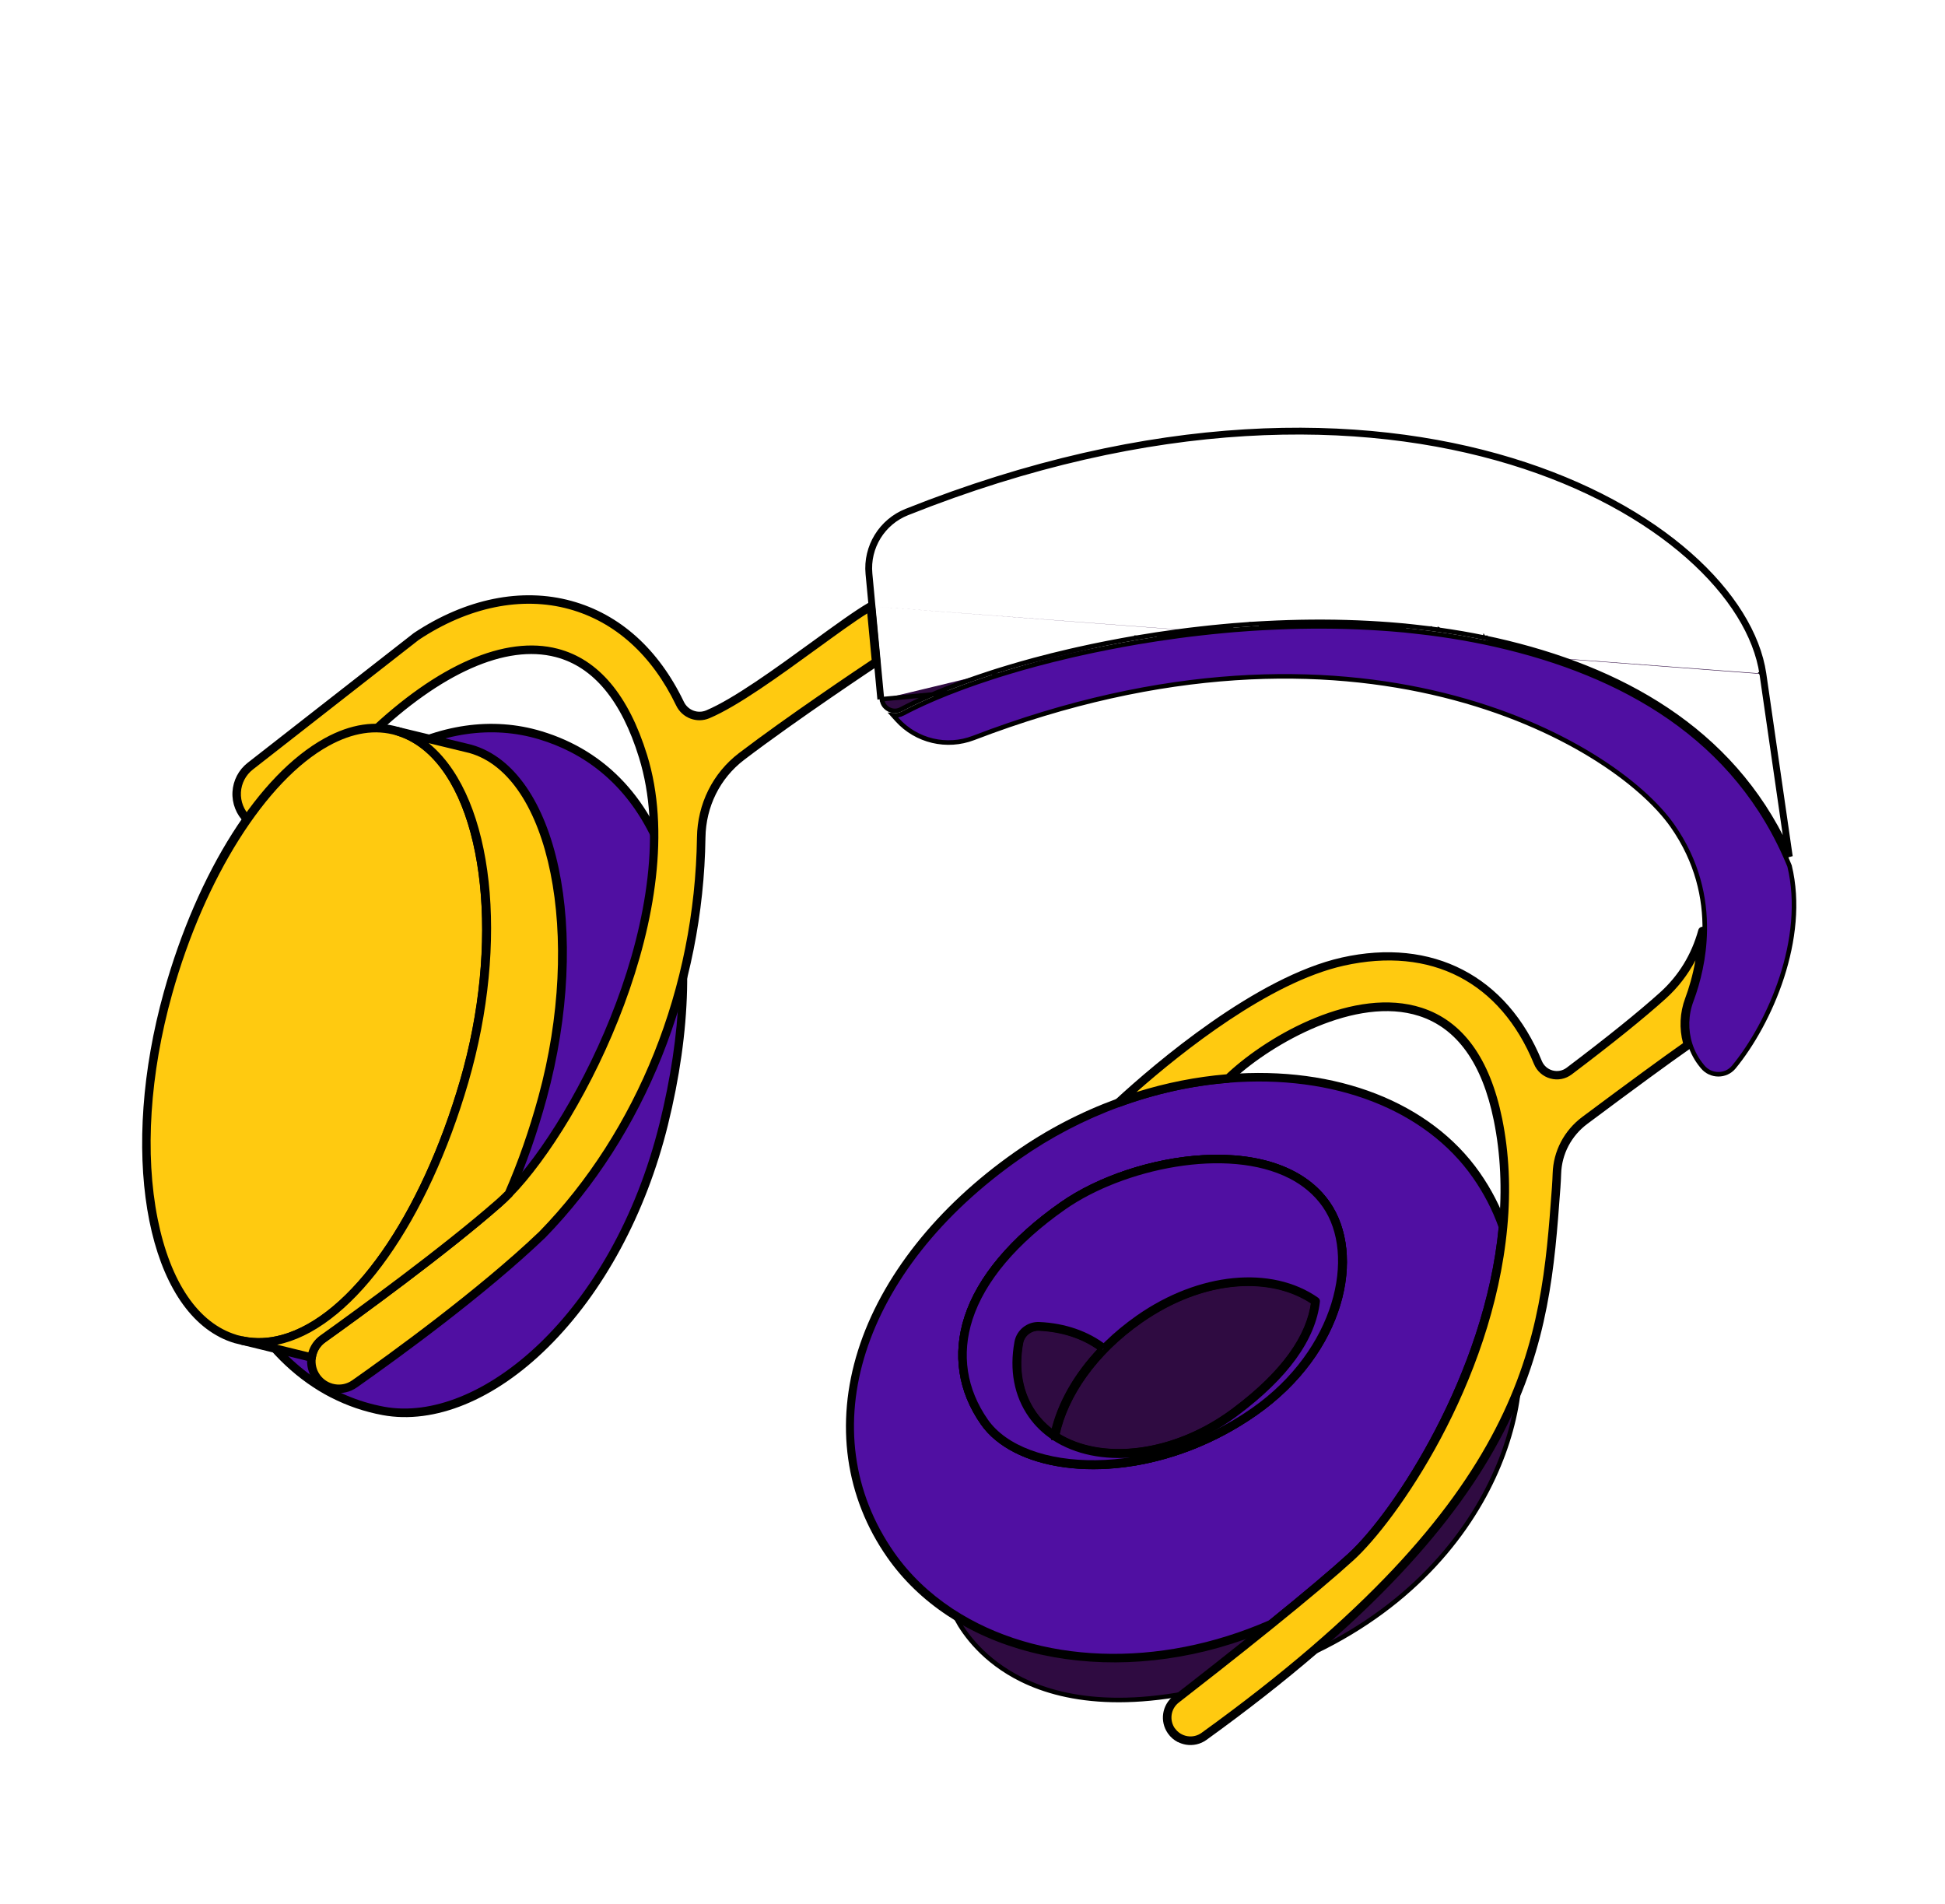 <svg width="428" height="419" viewBox="0 0 428 419" fill="none" xmlns="http://www.w3.org/2000/svg">
<path d="M216.633 312.888C224.983 324.81 252.912 326.767 276.019 310.596C294.932 297.351 299.656 276.174 291.82 264.982C280.897 249.381 249.852 254.148 233.898 265.313C211.045 281.315 207.111 299.29 216.633 312.888Z" fill="#500FA2"/>
<path d="M223.207 319.56C235.717 325.979 257.722 324.545 276.55 311.362C296.173 297.627 300.68 276.013 292.579 264.447C287.424 257.086 277.518 253.446 264.684 254.174C253.588 254.807 241.585 258.786 233.36 264.545C222.372 272.239 215.069 280.934 212.235 289.714C209.558 298.003 210.814 306.206 215.865 313.426C217.607 315.913 220.114 317.973 223.207 319.56ZM283.722 259.26C286.661 260.768 289.161 262.825 291.052 265.52C298.477 276.123 293.907 296.931 275.477 309.835C253.231 325.409 225.514 323.947 217.395 312.363C212.689 305.637 211.515 298.012 214.012 290.3C216.722 281.914 223.787 273.545 234.433 266.089C247.11 257.212 270.058 252.258 283.725 259.271L283.722 259.26Z" fill="black"/>
<path d="M297.263 342.562C307.514 333.214 327.682 302.705 330.744 269.949C332.928 276.138 333.77 282.694 333.354 289.371C332.076 310.195 318.617 332.259 295.531 348.423C290.445 351.99 285.144 354.947 279.738 357.32C286.32 352.004 292.812 346.605 297.256 342.558L297.263 342.562Z" fill="#500FA2"/>
<path d="M279.327 358.156C279.571 358.281 279.861 358.298 280.132 358.182C285.676 355.747 291.037 352.725 296.084 349.199C318.69 333.369 332.978 311.027 334.302 289.444C334.303 289.409 334.307 289.384 334.307 289.349C334.722 282.469 333.828 275.842 331.641 269.643C331.491 269.231 331.081 268.968 330.646 269.027C330.211 269.085 329.868 269.428 329.828 269.865C326.814 302.118 306.733 332.681 296.647 341.876C292.748 345.428 286.87 350.384 279.175 356.6C278.811 356.897 278.722 357.415 278.966 357.813C279.056 357.964 279.187 358.085 279.334 358.16L279.327 358.156ZM332.426 289.414C331.104 310.409 317.116 332.183 295.004 347.668C292.337 349.538 289.578 351.263 286.743 352.827C291.401 348.978 295.132 345.771 297.89 343.261C306.713 335.223 326.595 307.33 331.145 274.571C332.304 279.293 332.736 284.231 332.42 289.323C332.42 289.358 332.416 289.382 332.415 289.417L332.426 289.414Z" fill="black"/>
<path d="M223.893 254.214C230.926 249.287 238.439 245.433 246.087 242.634C254.105 239.699 262.279 237.918 270.258 237.287C292.831 235.466 313.786 242.716 324.868 258.539C327.39 262.148 329.346 265.967 330.744 269.949C327.682 302.706 307.514 333.215 297.262 342.562C292.822 346.602 286.326 352.007 279.744 357.324C254.754 368.314 227.57 366.844 209.217 354.814C209.144 354.768 209.078 354.725 209.005 354.679C203.9 351.303 199.493 347.115 196.012 342.134C177.277 315.38 188.641 278.893 223.886 254.21L223.893 254.214ZM276.011 310.592C294.924 297.347 299.648 276.169 291.813 264.977C280.889 249.376 249.844 254.144 233.89 265.309C211.037 281.311 207.103 299.286 216.626 312.883C224.975 324.806 252.904 326.763 276.011 310.592Z" fill="#500FA2"/>
<path d="M213.929 358.631C232.633 368.228 257.403 368.177 280.124 358.179C280.201 358.148 280.268 358.104 280.339 358.052C288.065 351.808 293.972 346.831 297.892 343.255C307.119 334.842 328.438 304.73 331.674 270.039C331.69 269.906 331.67 269.773 331.622 269.643C330.184 265.552 328.169 261.641 325.626 258.004C314.789 242.527 294.057 234.432 270.181 236.358C261.987 237.012 253.768 238.831 245.761 241.762C237.834 244.656 230.293 248.583 223.351 253.452C206.17 265.483 193.9 280.993 188.813 297.117C183.711 313.286 185.997 329.463 195.243 342.673C198.721 347.642 203.176 351.943 208.489 355.462L208.709 355.6C210.388 356.7 212.129 357.716 213.926 358.638L213.929 358.631ZM279.259 356.521C254.952 367.175 228.326 366.211 209.733 354.032L209.528 353.9C204.42 350.514 200.128 346.376 196.784 341.607C178.177 315.032 189.547 279.41 224.428 254.99C231.239 250.221 238.633 246.359 246.404 243.527C254.249 240.653 262.3 238.871 270.329 238.23C293.547 236.353 313.648 244.15 324.095 259.084C326.504 262.52 328.419 266.213 329.79 270.076C326.713 302.261 306.689 332.712 296.625 341.883C292.74 345.425 286.897 350.347 279.252 356.535L279.259 356.521ZM223.136 319.489C227.852 321.908 233.963 323.24 240.787 323.213C252.998 323.168 265.693 318.955 276.543 311.358C285.495 305.092 291.992 296.546 294.833 287.286C297.494 278.619 296.67 270.294 292.575 264.436C287.427 257.078 277.517 253.428 264.68 254.162C253.584 254.796 241.581 258.775 233.356 264.533C222.368 272.227 215.064 280.923 212.231 289.703C209.554 297.991 210.809 306.194 215.86 313.415C217.565 315.856 220.054 317.898 223.133 319.478L223.136 319.489ZM283.714 259.273C286.751 260.831 289.226 262.92 291.037 265.512C294.804 270.895 295.536 278.627 293.046 286.738C290.324 295.594 284.083 303.796 275.473 309.823C264.937 317.203 252.611 321.298 240.779 321.343C230.102 321.382 221.362 318.024 217.391 312.352C212.685 305.626 211.511 298.001 214.007 290.289C216.717 281.903 223.783 273.534 234.428 266.078C242.393 260.503 254.02 256.656 264.79 256.04C272.323 255.611 278.768 256.736 283.721 259.277L283.714 259.273Z" fill="black"/>
<path d="M216.633 312.888C224.983 324.81 252.912 326.767 276.019 310.596C294.932 297.351 299.656 276.174 291.82 264.982C280.897 249.381 249.852 254.148 233.898 265.313C211.045 281.315 207.111 299.29 216.633 312.888Z" fill="#500FA2"/>
<path d="M223.207 319.56C235.717 325.979 257.722 324.545 276.55 311.362C296.173 297.627 300.68 276.013 292.579 264.447C287.424 257.086 277.518 253.446 264.684 254.174C253.588 254.807 241.585 258.786 233.36 264.545C222.372 272.239 215.069 280.934 212.235 289.714C209.558 298.003 210.814 306.206 215.865 313.426C217.607 315.913 220.114 317.973 223.207 319.56ZM283.722 259.26C286.661 260.768 289.161 262.825 291.052 265.52C298.477 276.123 293.907 296.931 275.477 309.835C253.231 325.409 225.514 323.947 217.395 312.363C212.689 305.637 211.515 298.012 214.012 290.3C216.722 281.914 223.787 273.545 234.433 266.089C247.11 257.212 270.058 252.258 283.725 259.271L283.722 259.26Z" fill="black"/>
<path d="M216.633 312.888C224.983 324.81 252.912 326.767 276.019 310.596C294.932 297.351 299.656 276.174 291.82 264.982C280.897 249.381 249.852 254.148 233.898 265.313C211.045 281.315 207.111 299.29 216.633 312.888Z" fill="#500FA2"/>
<path d="M223.207 319.56C235.717 325.979 257.722 324.545 276.55 311.362C296.173 297.627 300.68 276.013 292.579 264.447C287.424 257.086 277.518 253.446 264.684 254.174C253.588 254.807 241.585 258.786 233.36 264.545C222.372 272.239 215.069 280.934 212.235 289.714C209.558 298.003 210.814 306.206 215.865 313.426C217.607 315.913 220.114 317.973 223.207 319.56ZM283.722 259.26C286.661 260.768 289.161 262.825 291.052 265.52C298.477 276.123 293.907 296.931 275.477 309.835C253.231 325.409 225.514 323.947 217.395 312.363C212.689 305.637 211.515 298.012 214.012 290.3C216.722 281.914 223.787 273.545 234.433 266.089C247.11 257.212 270.058 252.258 283.725 259.271L283.722 259.26Z" fill="black"/>
<path d="M275.9 368.743L276.376 368.59L276.379 368.6C301.418 360.42 317.179 345.607 325.87 330.384C333.884 316.346 335.873 301.99 333.622 292.154C331.372 312.338 317.994 333.314 295.829 348.83C267.724 368.507 233.053 369.943 210.467 356.186C212.269 359.487 216.471 365.452 224.841 369.572C234.82 374.484 250.812 376.817 275.9 368.743Z" fill="#2F0B41" stroke="black"/>
<path d="M257.772 380.836C259.4 383.167 262.63 383.715 264.944 382.052C337.739 329.548 339.966 294.92 342.438 261.254C342.508 260.242 342.564 259.241 342.596 258.254C342.739 253.602 345.028 249.295 348.762 246.511C355.964 241.134 365.63 233.976 371.442 229.919C370.432 226.726 370.493 223.228 371.711 219.981C373.224 215.9 374.542 210.654 374.638 204.843C373.441 209.183 370.959 214.518 365.914 219.066C360.008 224.387 351.613 230.903 345.313 235.67C342.952 237.459 339.548 236.496 338.428 233.756C331.162 215.984 315.726 207.051 295.496 211.578C276.933 215.737 255.117 234.331 246.098 242.63C254.116 239.696 262.289 237.914 270.269 237.283C270.499 237.075 270.725 236.857 270.965 236.646C284.358 224.299 321.398 205.755 329.649 246.323C331.244 254.155 331.491 262.113 330.758 269.938C327.696 302.695 307.528 333.204 297.276 342.551C292.836 346.591 286.34 351.997 279.758 357.314C271.671 363.847 263.478 370.247 258.829 373.854C256.679 375.523 256.216 378.585 257.786 380.825L257.772 380.836Z" fill="#FFCA10"/>
<path d="M259.193 383.281C259.736 383.56 260.329 383.758 260.952 383.867C262.556 384.135 264.171 383.767 265.497 382.811C338.313 330.283 340.871 295.455 343.337 261.768L343.373 261.32C343.451 260.225 343.503 259.231 343.531 258.286C343.663 253.928 345.771 249.905 349.318 247.263C360.014 239.279 367.424 233.859 371.97 230.692C372.309 230.461 372.45 230.032 372.324 229.642C371.365 226.624 371.456 223.309 372.576 220.32C373.883 216.811 375.454 211.281 375.559 204.867C375.564 204.394 375.225 203.992 374.756 203.927C374.288 203.863 373.851 204.149 373.723 204.603C372.22 210.053 369.378 214.684 365.271 218.384C360.548 222.631 353.641 228.204 344.733 234.932C343.844 235.602 342.732 235.815 341.656 235.527C340.567 235.232 339.703 234.463 339.273 233.415C331.631 214.728 315.181 206.227 295.271 210.68C276.371 214.913 254.134 233.968 245.447 241.962C245.118 242.26 245.05 242.753 245.284 243.137C245.518 243.521 245.982 243.68 246.404 243.527C254.25 240.653 262.301 238.871 270.326 238.237C270.529 238.218 270.73 238.136 270.878 238.001L271.574 237.364C279.957 229.636 298.408 219.057 312.273 223.54C320.628 226.242 326.164 233.976 328.712 246.538C330.204 253.868 330.574 261.722 329.803 269.88C326.792 302.143 306.707 332.695 296.621 341.89C292.722 345.442 286.844 350.399 279.149 356.614C270.929 363.255 262.516 369.824 258.234 373.144C255.689 375.121 255.143 378.739 256.996 381.388C257.569 382.21 258.318 382.859 259.182 383.302L259.193 383.281ZM258.541 380.298C257.261 378.471 257.63 375.967 259.395 374.603C263.681 371.275 272.111 364.707 280.343 358.045C288.069 351.802 293.975 346.824 297.896 343.248C307.122 334.835 328.442 304.724 331.678 270.032C332.462 261.696 332.083 253.653 330.554 246.137C327.856 232.873 321.898 224.659 312.856 221.736C298.129 216.978 279.348 227.633 270.325 235.957C270.198 236.068 270.074 236.189 269.943 236.307L269.866 236.373C263.245 236.927 256.614 238.241 250.087 240.277C260.169 231.38 279.299 216.151 295.686 212.477C314.913 208.174 330.171 216.047 337.55 234.098C338.199 235.68 339.517 236.849 341.168 237.301C342.802 237.752 344.515 237.416 345.866 236.394C354.817 229.634 361.766 224.031 366.527 219.742C369.196 217.336 371.411 214.477 373.079 211.294C372.498 214.657 371.614 217.529 370.828 219.643C369.643 222.81 369.485 226.293 370.354 229.52C365.751 232.746 358.49 238.066 348.199 245.739C344.194 248.726 341.811 253.267 341.662 258.207C341.634 259.134 341.582 260.093 341.508 261.164L341.476 261.605C339.039 294.858 336.52 329.249 264.407 381.266C263.496 381.925 262.377 382.187 261.269 381.996C260.161 381.806 259.19 381.194 258.545 380.273L258.541 380.298Z" fill="black"/>
<path d="M250.174 140.304C245.719 141.068 241.385 141.92 237.221 142.852C236.625 142.98 236.043 143.115 235.454 143.252C232.763 143.873 230.142 144.53 227.615 145.209L227.614 145.209C225.67 145.736 223.772 146.271 221.923 146.831C221.361 146.994 220.814 147.165 220.272 147.333C220.098 147.386 219.923 147.441 219.751 147.495C219.577 147.549 219.406 147.603 219.236 147.655L219.236 147.655C218.988 147.731 218.742 147.811 218.502 147.89C218.384 147.928 218.268 147.966 218.154 148.003L218.148 148.005C217.923 148.08 217.701 148.153 217.479 148.226L217.474 148.228C217.252 148.301 217.029 148.374 216.805 148.449C216.424 148.571 216.04 148.701 215.67 148.826C215.285 148.95 214.915 149.08 214.552 149.209L214.549 149.21L214.549 149.21C214.307 149.296 214.046 149.387 213.786 149.478C213.511 149.574 213.236 149.67 212.982 149.76C212.582 149.901 212.199 150.042 211.821 150.181C211.82 150.181 211.82 150.181 211.819 150.181L211.779 150.196C211.373 150.344 210.951 150.497 210.541 150.657C208.884 151.272 207.307 151.902 205.808 152.536C205.369 152.718 204.928 152.907 204.499 153.092L204.497 153.092C202.21 154.085 200.129 155.088 198.248 156.08L198.248 156.08C197.081 156.697 195.758 156.419 194.913 155.593L194.717 155.382L194.631 155.29C194.326 154.889 194.124 154.398 194.069 153.832M250.174 140.304C250.173 140.304 250.173 140.304 250.173 140.304L250.258 140.797L250.174 140.304ZM250.174 140.304C251.588 140.059 253.019 139.831 254.462 139.612L254.463 139.611C256.046 139.376 257.638 139.143 259.237 138.932L259.241 138.931C259.573 138.889 259.913 138.845 260.256 138.799C260.722 138.738 261.193 138.675 261.656 138.62L261.66 138.619C262.118 138.568 262.576 138.514 263.038 138.46C263.387 138.419 263.738 138.377 264.091 138.337L264.093 138.337C265.67 138.16 267.27 137.984 268.881 137.839L268.89 137.838L268.899 137.838C269.011 137.832 269.092 137.827 269.175 137.813L269.194 137.809L269.213 137.808C269.569 137.774 269.924 137.743 270.278 137.712L270.28 137.712L270.283 137.711C270.637 137.68 270.99 137.649 271.344 137.616L271.348 137.616C272.694 137.503 274.039 137.409 275.398 137.314M275.398 137.314C275.398 137.314 275.399 137.314 275.399 137.314L275.434 137.813L275.396 137.314C275.396 137.314 275.397 137.314 275.398 137.314ZM275.398 137.314C275.926 137.274 276.446 137.247 276.978 137.221C277.637 137.183 278.301 137.144 278.986 137.116C279.603 137.08 280.237 137.054 280.854 137.028L281.001 137.021C287.733 136.737 294.544 136.748 301.318 137.11C302.064 137.139 302.81 137.186 303.557 137.242C304.269 137.281 304.984 137.331 305.703 137.391C306.218 137.425 306.718 137.469 307.22 137.516C307.625 137.549 308.035 137.586 308.444 137.622C308.733 137.648 309.022 137.674 309.308 137.699L309.312 137.699C309.338 137.701 309.399 137.706 309.469 137.721C310.068 137.776 310.676 137.845 311.277 137.913L311.278 137.913C312.382 138.03 313.49 138.157 314.592 138.298M314.592 138.298C314.592 138.298 314.591 138.298 314.591 138.298L314.529 138.794L314.593 138.298C314.592 138.298 314.592 138.298 314.592 138.298ZM314.592 138.298C315.322 138.39 316.048 138.489 316.763 138.591M316.763 138.591C316.763 138.591 316.764 138.592 316.764 138.592L316.693 139.087L316.763 138.591ZM316.763 138.591C320.128 139.065 323.466 139.63 326.759 140.322M326.759 140.322C326.758 140.322 326.758 140.322 326.757 140.321L326.658 140.812L326.761 140.322C326.76 140.322 326.76 140.322 326.759 140.322ZM326.759 140.322C327.584 140.489 328.387 140.662 329.202 140.85M329.202 140.85C356.324 146.976 380.954 160.312 393.243 186.786M329.202 140.85C329.202 140.85 329.202 140.85 329.202 140.85L329.09 141.338M329.202 140.85C329.201 140.85 329.201 140.85 329.2 140.85L329.09 141.338M393.243 186.786L387.679 148.301M393.243 186.786C393.497 187.332 393.745 187.883 393.988 188.44L388.173 148.228M393.243 186.786L393.503 188.579C381.56 161.246 356.668 147.566 329.09 141.338M387.679 148.301C386.433 139.848 380.863 130.708 371.453 122.413C362.05 114.124 348.843 106.709 332.401 101.705C299.523 91.699 253.733 91.34 199.658 112.881L199.657 112.881C194.272 115.018 190.922 120.443 191.465 126.221L192.136 133.35L191.639 133.397M387.679 148.301L388.173 148.228M387.679 148.301L387.678 148.299L388.173 148.228M191.639 133.397L192.136 133.35L193.294 145.603L192.796 145.65M191.639 133.397L192.796 145.65M191.639 133.397L190.967 126.268C190.403 120.267 193.882 114.634 199.473 112.416C307.809 69.261 383.101 113.797 388.173 148.228M192.796 145.65L193.294 145.603L194.069 153.832M192.796 145.65L193.572 153.88M194.069 153.832L193.572 153.88M194.069 153.832L194.07 153.833L193.572 153.88M193.572 153.88L329.09 141.338M309.265 138.197C308.974 138.172 308.684 138.146 308.394 138.12C307.987 138.083 307.581 138.047 307.177 138.014C306.673 137.967 306.176 137.923 305.665 137.89C304.948 137.83 304.234 137.78 303.524 137.741C302.779 137.685 302.037 137.638 301.295 137.61C294.537 137.249 287.741 137.237 281.022 137.521L280.875 137.527C280.256 137.553 279.625 137.58 279.011 137.616C278.328 137.644 277.666 137.682 277.004 137.721L277.003 137.721L309.265 138.197ZM309.265 138.197C309.307 138.201 309.349 138.205 309.388 138.216L309.265 138.197ZM254.537 140.106C256.119 139.87 257.707 139.638 259.303 139.427C259.643 139.385 259.985 139.339 260.328 139.294C260.79 139.233 261.252 139.172 261.715 139.116C262.173 139.065 262.636 139.011 263.1 138.956C263.449 138.915 263.799 138.873 264.148 138.833C265.726 138.657 267.321 138.481 268.926 138.337C269.035 138.331 269.143 138.325 269.259 138.305C269.615 138.272 269.969 138.241 270.324 138.21C270.679 138.178 271.034 138.147 271.39 138.114L254.537 140.106ZM218.307 148.479C218.426 148.441 218.545 148.402 218.663 148.363C218.901 148.285 219.138 148.208 219.382 148.133L218.307 148.479Z" fill="#2F0B41" stroke="black"/>
<path d="M198.719 156.957C198.009 157.332 197.257 157.461 196.541 157.389L196.594 157.448L196.595 157.449L197.435 158.381C201.675 163.052 208.352 164.621 214.231 162.363L214.232 162.363C256.188 146.276 291.357 146.434 317.679 152.951C343.978 159.463 361.473 172.334 368.041 181.716C373.52 189.536 375.256 197.623 375.131 204.848C375.035 210.728 373.708 216.034 372.172 220.153L372.172 220.153C370.998 223.288 370.936 226.677 371.912 229.764C372.46 231.483 373.336 233.123 374.535 234.562L374.544 234.573L374.553 234.586C374.586 234.631 374.624 234.677 374.655 234.711L374.663 234.72L374.671 234.73C376.45 236.887 379.772 236.914 381.535 234.768C385.493 229.948 389.532 222.88 392.092 215.007C394.649 207.144 395.718 198.518 393.798 190.548C382.255 162.239 357.072 148.162 328.985 141.819C328.767 141.771 328.55 141.723 328.334 141.675C327.745 141.545 327.159 141.415 326.563 141.295L326.56 141.294C323.287 140.615 319.974 140.046 316.627 139.575L316.626 139.575C315.915 139.473 315.194 139.375 314.47 139.284L314.469 139.283C313.375 139.143 312.274 139.016 311.175 138.9L311.175 138.9L311.165 138.899C310.562 138.824 309.957 138.765 309.344 138.706C309.318 138.704 309.257 138.699 309.188 138.685C309.084 138.675 308.98 138.665 308.876 138.656C308.3 138.603 307.724 138.549 307.143 138.506L307.143 138.506L307.134 138.505C306.634 138.458 306.131 138.418 305.632 138.381L305.627 138.381C304.915 138.321 304.206 138.272 303.5 138.234L303.5 138.234L303.489 138.233C302.749 138.177 302.013 138.131 301.279 138.102L301.272 138.102C294.531 137.742 287.751 137.731 281.046 138.014L281.043 138.014C280.376 138.038 279.71 138.073 279.041 138.108C278.816 138.12 278.591 138.131 278.367 138.142C277.92 138.165 277.476 138.187 277.036 138.213L277.035 138.213C276.773 138.228 276.513 138.243 276.252 138.259C275.993 138.275 275.732 138.29 275.469 138.305C275.249 138.321 275.029 138.337 274.81 138.353C273.681 138.434 272.56 138.515 271.433 138.605C270.737 138.664 270.037 138.729 269.334 138.794C269.254 138.809 269.181 138.814 269.127 138.817C269.106 138.819 269.089 138.819 269.074 138.82C269.037 138.822 269.013 138.824 268.986 138.827L268.976 138.828C267.381 138.975 265.786 139.14 264.209 139.323L264.208 139.323C263.864 139.363 263.515 139.404 263.165 139.445C262.7 139.5 262.235 139.555 261.778 139.606C261.585 139.63 261.393 139.655 261.202 139.679C260.589 139.757 259.982 139.835 259.372 139.916C257.771 140.13 256.186 140.361 254.616 140.593C253.181 140.816 251.752 141.039 250.347 141.282L250.346 141.283C245.906 142.044 241.588 142.893 237.441 143.822L237.436 143.823C237.086 143.898 236.747 143.976 236.405 144.055C236.167 144.11 235.927 144.165 235.681 144.22C232.997 144.845 230.392 145.492 227.878 146.168C225.938 146.693 224.045 147.222 222.216 147.781L222.209 147.783C221.656 147.944 221.116 148.112 220.57 148.282L220.568 148.282C220.224 148.387 219.874 148.494 219.542 148.601C219.298 148.683 219.053 148.761 218.813 148.837C218.695 148.874 218.578 148.911 218.464 148.948C218.009 149.094 217.562 149.238 217.129 149.389L217.129 149.389L217.118 149.393C216.742 149.514 216.362 149.641 215.99 149.767L215.83 149.294L215.99 149.767C215.805 149.829 215.623 149.893 215.438 149.956L215.435 149.957C215.252 150.021 215.066 150.085 214.879 150.148C214.35 150.33 213.837 150.512 213.322 150.695C213.119 150.77 212.936 150.835 212.756 150.9C212.563 150.969 212.374 151.037 212.168 151.113L212.166 151.114L212.123 151.129C211.714 151.278 211.303 151.427 210.905 151.583L210.897 151.586C209.253 152.196 207.688 152.821 206.2 153.45C205.994 153.539 205.794 153.623 205.597 153.706C205.364 153.805 205.134 153.902 204.898 154.003C202.634 154.986 200.576 155.978 198.719 156.957Z" fill="#500FA2" stroke="black"/>
<path d="M84.346 310.438C107.125 314.646 135.996 288.065 146.056 247.363C156.109 206.657 148.626 170.734 118.883 161.782C89.565 152.961 56.668 182.21 46.615 222.916C36.561 263.622 53.057 304.653 84.353 310.442L84.346 310.438Z" fill="#500FA2"/>
<path d="M72.842 307.493C76.409 309.322 80.198 310.615 84.175 311.354C95.603 313.469 108.896 308.022 120.628 296.407C132.809 284.345 142.16 267.012 146.964 247.583C152.148 226.606 152.602 207.524 148.295 192.405C143.65 176.127 133.57 165.227 119.158 160.885C108.288 157.614 96.529 159.316 85.141 165.801C66.645 176.347 51.899 197.609 45.703 222.686C39.66 247.155 42.909 272.396 54.401 290.216C59.404 297.975 65.664 303.818 72.832 307.496L72.842 307.493ZM125.466 165.415C147.471 176.706 155.026 207.122 145.148 247.126C134.747 289.229 105.402 313.375 84.513 309.512C73.05 307.397 63.175 300.368 55.973 289.193C44.754 271.803 41.59 247.098 47.519 223.125C53.503 198.908 68.275 177.562 86.063 167.418C96.993 161.19 108.247 159.546 118.614 162.665C121.029 163.394 123.32 164.315 125.466 165.415Z" fill="black"/>
<path d="M54.44 180.309L56.707 182.511C56.707 182.511 58.87 183.216 81.413 161.696C104.069 140.075 130.837 131.845 141.503 166.401C151.703 199.38 127.84 246.42 111.974 262.628C111.217 263.401 110.477 264.104 109.757 264.737C98.102 274.966 79.74 288.354 71.037 294.58C69.679 295.546 68.845 296.966 68.591 298.49C68.576 298.553 68.572 298.613 68.564 298.679C68.36 300.141 68.687 301.681 69.602 302.986C71.516 305.72 75.308 306.407 78.043 304.457C87.002 298.16 106.093 284.293 119.342 271.626C138.819 251.622 153.785 220.995 154.294 184.262C154.395 177.274 157.601 170.683 163.16 166.434C174.801 157.553 192.797 145.632 192.797 145.632L191.639 133.378C183.995 137.763 165.681 152.962 155.75 157.141C153.421 158.128 150.725 157.088 149.629 154.801C138.083 130.74 113.754 125.298 91.569 140.032L55.07 168.551C51.342 171.46 51.039 176.989 54.429 180.295L54.44 180.309Z" fill="#FFCA10"/>
<path d="M71.365 305.74C71.985 306.058 72.662 306.282 73.372 306.408C75.214 306.729 77.067 306.307 78.588 305.23C88.432 298.305 106.914 284.82 119.993 272.312C141.934 249.77 154.772 217.7 155.239 184.29C155.338 177.477 158.432 171.241 163.737 167.196C175.218 158.436 193.144 146.549 193.32 146.429C193.61 146.243 193.767 145.901 193.732 145.558L192.575 133.304C192.543 132.989 192.353 132.706 192.075 132.564C191.796 132.421 191.46 132.424 191.185 132.582C188.216 134.288 183.809 137.492 178.71 141.203C170.613 147.089 161.436 153.758 155.408 156.297C153.53 157.093 151.378 156.262 150.487 154.414C144.921 142.812 136.373 135.135 125.759 132.223C114.778 129.202 102.465 131.711 91.069 139.274L54.506 167.83C52.515 169.378 51.3 171.712 51.158 174.235C51.017 176.758 51.982 179.216 53.788 180.978L56.051 183.187C56.145 183.279 56.263 183.357 56.392 183.397C58.587 184.18 71.564 172.403 82.064 162.382C97.081 148.052 111.36 141.73 122.269 144.565C130.573 146.731 136.753 154.17 140.614 166.693C150.706 199.299 126.898 246.06 111.308 261.987C110.604 262.708 109.868 263.404 109.14 264.051C97.266 274.467 78.157 288.352 70.495 293.836C68.982 294.916 67.974 296.52 67.675 298.355C67.66 298.4 67.649 298.509 67.641 298.61C67.399 300.316 67.828 302.086 68.846 303.549C69.505 304.495 70.376 305.25 71.372 305.761L71.365 305.74ZM191.817 145.173C188.905 147.111 173.087 157.703 162.6 165.707C156.84 170.108 153.474 176.873 153.369 184.263C152.907 217.201 140.263 248.808 118.676 270.986C105.226 283.84 85.405 298.151 77.507 303.699C76.389 304.489 75.034 304.797 73.692 304.566C72.336 304.328 71.153 303.58 70.367 302.455C69.621 301.386 69.309 300.091 69.491 298.811L69.51 298.689C69.738 297.301 70.471 296.129 71.579 295.342C79.266 289.844 98.438 275.922 110.372 265.44C111.143 264.762 111.903 264.035 112.643 263.279C128.505 247.078 152.7 199.425 142.399 166.13C138.327 152.953 131.718 145.083 122.736 142.745C111.17 139.732 96.267 146.227 80.765 161.02C63.152 177.837 58.183 180.902 56.969 181.467L55.09 179.64C53.666 178.249 52.912 176.323 53.017 174.335C53.125 172.358 54.086 170.519 55.65 169.306L92.149 140.788C103.027 133.565 114.803 131.142 125.25 134.021C135.32 136.794 143.465 144.124 148.787 155.223C150.103 157.975 153.326 159.206 156.115 158.023C162.343 155.403 171.609 148.664 179.791 142.716C183.986 139.668 187.976 136.761 190.842 134.967L191.807 145.177L191.817 145.173Z" fill="black"/>
<path d="M51.834 294.601L53.441 294.986C56.316 295.572 59.266 295.432 62.24 294.608C77.47 290.446 93.169 268.819 102.157 237.907C111.338 206.31 107.186 175.932 94.319 164.72C92.272 162.93 89.999 161.632 87.521 160.888C69.519 155.515 47.246 181.706 36.979 218.456C26.649 255.412 33.832 289.228 51.827 294.598L51.834 294.601Z" fill="#FFCA10"/>
<path d="M48.358 294.208C49.382 294.733 50.452 295.168 51.559 295.498C51.573 295.505 51.587 295.512 51.604 295.513L53.207 295.904C56.216 296.524 59.33 296.388 62.48 295.514C78.243 291.203 94.165 268.696 103.051 238.171C112.065 207.157 108.643 175.976 94.926 164.018C92.75 162.119 90.348 160.763 87.779 159.991C82.651 158.46 77.142 159.285 71.408 162.45C56.997 170.402 43.448 191.768 36.071 218.201C26.342 253.01 31.929 285.77 48.354 294.197L48.358 294.208ZM52.075 293.704C43.659 291.172 37.489 282.119 34.696 268.2C31.83 253.89 32.962 236.317 37.88 218.724C45.026 193.15 58.545 171.707 72.326 164.109C77.605 161.194 82.631 160.42 87.252 161.806C89.563 162.499 91.732 163.726 93.71 165.445C106.691 176.761 109.947 207.804 101.267 237.67C92.562 267.584 77.154 289.588 61.998 293.727C59.125 294.523 56.316 294.648 53.625 294.095L52.075 293.721L52.075 293.704Z" fill="black"/>
<path d="M87.517 160.894C89.996 161.638 92.272 162.929 94.323 164.729C107.193 175.935 111.338 206.309 102.164 237.909C93.169 268.818 77.477 290.449 62.244 294.618C59.273 295.434 56.309 295.586 53.437 294.992L68.567 298.69C68.575 298.623 68.579 298.564 68.594 298.501C68.848 296.977 69.678 295.564 71.04 294.59C79.743 288.364 98.105 274.977 109.76 264.747C110.473 264.11 111.22 263.411 111.977 262.638C114.785 256.238 117.282 249.16 119.371 241.538C129.437 204.719 121.564 169.845 103.483 164.765L102.372 164.495L87.524 160.898L87.517 160.894Z" fill="#FFCA10"/>
<path d="M53.012 295.821C53.075 295.853 53.148 295.882 53.218 295.9L68.348 299.598C68.613 299.664 68.887 299.611 69.109 299.452C69.331 299.293 69.474 299.049 69.498 298.78L69.506 298.696C69.734 297.308 70.467 296.136 71.575 295.349C79.262 289.851 98.434 275.929 110.368 265.447C111.139 264.769 111.899 264.042 112.639 263.286C112.717 263.203 112.781 263.112 112.827 263.004C115.704 256.455 118.205 249.317 120.272 241.771C130.356 204.883 122.782 169.203 103.73 163.854L102.588 163.576L87.73 159.983C87.237 159.862 86.74 160.162 86.606 160.647C86.471 161.132 86.753 161.646 87.235 161.788C89.553 162.484 91.725 163.705 93.692 165.427C106.677 176.736 109.922 207.783 101.246 237.641C92.541 267.555 77.129 289.566 61.98 293.709C59.108 294.505 56.291 294.626 53.611 294.07C53.112 293.963 52.622 294.283 52.508 294.779C52.412 295.206 52.622 295.621 52.987 295.817L53.012 295.821ZM67.851 297.548L60.991 295.876C61.489 295.78 61.984 295.655 62.487 295.517C78.25 291.206 94.171 268.7 103.058 238.175C112.071 207.161 108.653 175.972 94.939 164.025C94.738 163.852 94.53 163.674 94.325 163.508L103.263 165.674C121.002 170.649 128.124 205.99 118.477 241.291C116.454 248.682 114.007 255.681 111.195 262.105C110.529 262.784 109.836 263.432 109.143 264.044C97.27 274.46 78.161 288.345 70.498 293.829C69.207 294.75 68.287 296.047 67.858 297.551L67.851 297.548Z" fill="black"/>
<path d="M250.971 290.632C240.887 297.696 234.487 307.029 232.638 315.757C242.139 321.768 258.083 320.304 271.419 310.364C282.724 301.931 288.052 293.911 288.993 286.536C279.814 280.291 264.874 280.903 250.971 290.632Z" fill="#2F0B41" stroke="black"/>
<path d="M233.629 317.973C244.189 323.392 259.678 320.902 272.273 311.516C283.4 303.225 289.514 294.773 290.448 286.4C290.49 286.061 290.336 285.726 290.058 285.531C279.807 278.344 263.768 279.917 250.142 289.461C240.004 296.561 233.08 306.164 231.152 315.805C231.074 316.178 231.238 316.562 231.555 316.768C232.219 317.206 232.915 317.616 233.625 317.98L233.629 317.973ZM288.522 286.74C287.434 294.401 281.596 302.229 271.154 310.009C258.757 319.251 242.91 321.512 233.119 315.538C235.124 306.57 241.688 297.654 251.215 290.988C263.991 282.038 278.9 280.369 288.522 286.74Z" fill="black"/>
<path d="M227.565 310.942L227.565 310.942C228.711 312.581 230.119 313.988 231.741 315.145C233.148 308.948 236.743 302.526 242.197 296.816C238.54 294.103 233.868 292.55 228.655 292.314C226.74 292.228 225.014 293.576 224.664 295.455C223.604 301.156 224.512 306.58 227.565 310.942Z" fill="#2F0B41" stroke="black"/>
<path d="M223.734 295.277C222.594 301.424 223.661 307.012 226.792 311.469L226.792 311.469C228.127 313.374 229.813 315.01 231.804 316.325L231.804 316.325L231.804 316.326L231.804 316.326L231.805 316.326L231.805 316.326L231.805 316.326L231.805 316.326L231.805 316.326L231.805 316.326L231.806 316.326L231.806 316.326L231.806 316.326L231.806 316.327L231.806 316.327L231.807 316.327L231.807 316.327L231.807 316.327L231.807 316.327L231.807 316.327L231.807 316.327L231.808 316.327L231.808 316.327L231.808 316.327L231.808 316.328L231.808 316.328L231.808 316.328L231.809 316.328L231.809 316.328L231.809 316.328L231.809 316.328L231.809 316.328L231.81 316.328L231.81 316.328L231.81 316.328L231.81 316.329L231.81 316.329L231.81 316.329L231.811 316.329L231.811 316.329L231.811 316.329L231.811 316.329L231.811 316.329L231.812 316.329L231.812 316.329L231.812 316.33L231.812 316.33L231.812 316.33L231.812 316.33L231.813 316.33L231.813 316.33L231.813 316.33L231.813 316.33L231.813 316.33L231.814 316.33L231.814 316.33L231.814 316.331L231.814 316.331L231.814 316.331L231.815 316.331L231.815 316.331L231.815 316.331L231.815 316.331L231.815 316.331L231.815 316.331L231.816 316.331L231.816 316.331L231.816 316.332L231.816 316.332L231.816 316.332L231.817 316.332L231.817 316.332L231.817 316.332L231.817 316.332L231.817 316.332L231.817 316.332L231.818 316.332L231.818 316.333L231.818 316.333L231.818 316.333L231.818 316.333L231.819 316.333L231.819 316.333L231.819 316.333L231.819 316.333L231.819 316.333L231.819 316.333L231.82 316.333L231.82 316.334L231.82 316.334L231.82 316.334L231.82 316.334L231.821 316.334L231.821 316.334L231.821 316.334L231.821 316.334L231.821 316.334L231.821 316.334L231.822 316.334L231.822 316.335L231.822 316.335L231.822 316.335L231.822 316.335L231.823 316.335L231.823 316.335L231.823 316.335L231.823 316.335L231.823 316.335L231.823 316.335L231.824 316.336L231.824 316.336L231.824 316.336L231.824 316.336L231.824 316.336L231.825 316.336L231.825 316.336L231.825 316.336L231.825 316.336L231.825 316.336L231.826 316.336L231.826 316.337L231.826 316.337L231.826 316.337L231.826 316.337L231.826 316.337L231.827 316.337L231.827 316.337L231.827 316.337L231.827 316.337L231.827 316.337L231.828 316.338L231.828 316.338L231.828 316.338L231.828 316.338L231.828 316.338L231.828 316.338L231.829 316.338L231.829 316.338L231.829 316.338L231.829 316.338L231.829 316.338L231.83 316.339L231.83 316.339L231.83 316.339L231.83 316.339L231.83 316.339L231.83 316.339L231.831 316.339L231.831 316.339L231.831 316.339L231.831 316.339L231.831 316.339L231.832 316.34L231.832 316.34L231.832 316.34L231.832 316.34L231.832 316.34L231.832 316.34L231.833 316.34L231.833 316.34L231.833 316.34L231.833 316.34L231.833 316.341L231.834 316.341L231.834 316.341L231.834 316.341L231.834 316.341L231.834 316.341L231.834 316.341L231.835 316.341L231.835 316.341L231.835 316.341L231.835 316.341L231.835 316.342L231.836 316.342L231.836 316.342L231.836 316.342L231.836 316.342L231.836 316.342L231.836 316.342L231.837 316.342L231.837 316.342L231.837 316.342L231.837 316.342L231.837 316.343L231.838 316.343L231.838 316.343L231.838 316.343L231.838 316.343L231.838 316.343L231.839 316.343L231.839 316.343L231.839 316.343L231.839 316.343L231.839 316.344L231.839 316.344L231.84 316.344L231.84 316.344L231.84 316.344L231.84 316.344L231.84 316.344L231.841 316.344L231.841 316.344L231.841 316.344L231.841 316.344L231.841 316.345L231.841 316.345L231.842 316.345L231.842 316.345L231.842 316.345L231.842 316.345L231.842 316.345L231.842 316.345L231.843 316.345L231.843 316.345L231.843 316.345L231.843 316.346L231.843 316.346L231.844 316.346L231.844 316.346L231.844 316.346L231.844 316.346L231.844 316.346L231.844 316.346L231.845 316.346L231.845 316.346L231.845 316.346L231.845 316.347L231.845 316.347L231.846 316.347L231.846 316.347L231.846 316.347L231.846 316.347L231.846 316.347L231.846 316.347L231.847 316.347L231.847 316.347L231.847 316.347L231.847 316.348L231.847 316.348L231.848 316.348L231.848 316.348L231.848 316.348L231.848 316.348L231.848 316.348L231.848 316.348L231.849 316.348L231.849 316.348L231.849 316.349L231.849 316.349L231.849 316.349L231.849 316.349L231.85 316.349L231.85 316.349L231.85 316.349L231.85 316.349L231.85 316.349L231.851 316.349L231.851 316.349L231.851 316.35L231.851 316.35L231.851 316.35L231.851 316.35L231.852 316.35L231.852 316.35L231.852 316.35L231.852 316.35L231.852 316.35L231.853 316.35L231.853 316.35L231.853 316.351L231.853 316.351L231.853 316.351L231.853 316.351L231.854 316.351L231.854 316.351L231.854 316.351L231.854 316.351L231.854 316.351L231.854 316.351L231.855 316.351L231.855 316.351L231.855 316.352L231.855 316.352L231.855 316.352L231.855 316.352L231.856 316.352L231.856 316.352L231.856 316.352L231.856 316.352L231.856 316.352L231.857 316.352L231.857 316.352L231.857 316.353L231.857 316.353L231.857 316.353L231.857 316.353L231.858 316.353L231.858 316.353L231.858 316.353L231.858 316.353L231.858 316.353L231.858 316.353L231.859 316.353L231.859 316.354L231.859 316.354L231.859 316.354L231.859 316.354L231.859 316.354L231.86 316.354L231.86 316.354L231.86 316.354L231.86 316.354L231.86 316.354L231.861 316.354L231.861 316.355L231.861 316.355L231.861 316.355L231.861 316.355L231.861 316.355L231.862 316.355L231.862 316.355L231.862 316.355L231.862 316.355L231.862 316.355L231.862 316.355L231.863 316.355L231.863 316.356L231.863 316.356L231.863 316.356L231.863 316.356L231.863 316.356L231.864 316.356L231.864 316.356L231.864 316.356L231.864 316.356L231.864 316.356L231.864 316.356L231.865 316.357L231.865 316.357L231.865 316.357L231.865 316.357L231.865 316.357L231.865 316.357L231.866 316.357L231.866 316.357L231.866 316.357L231.866 316.357L231.866 316.357L231.866 316.357L231.867 316.358L231.867 316.358L231.867 316.358L231.867 316.358L231.867 316.358L231.867 316.358L231.868 316.358L231.868 316.358L231.868 316.358L231.868 316.358L231.868 316.358L231.868 316.358L231.869 316.359L231.869 316.359L231.869 316.359L231.869 316.359L231.869 316.359L231.869 316.359L231.87 316.359L231.87 316.359L231.87 316.359L231.87 316.359L231.951 316.401C232.045 316.429 232.145 316.424 232.239 316.385L232.239 316.385L232.243 316.384C232.362 316.336 232.462 316.223 232.501 316.062C233.799 309.573 237.623 302.836 243.255 297.069L243.255 297.069L243.256 297.068C243.339 296.983 243.385 296.865 243.377 296.733L243.377 296.733L243.376 296.728C243.37 296.616 243.315 296.502 243.207 296.415C239.334 293.38 234.317 291.627 228.689 291.372L228.688 291.372C226.297 291.262 224.167 292.946 223.734 295.277ZM241.983 297.11L241.951 297.172L241.903 297.223C236.918 302.555 233.44 308.619 231.959 314.525L231.773 315.268L231.168 314.799C229.75 313.701 228.524 312.42 227.514 310.977C224.51 306.688 223.518 301.302 224.6 295.436L224.6 295.436C224.954 293.523 226.698 292.154 228.655 292.242L228.655 292.242C233.672 292.472 238.209 293.923 241.829 296.466L242.185 296.716L241.987 297.103L241.983 297.11Z" fill="#2F0B41" stroke="black"/>
</svg>
